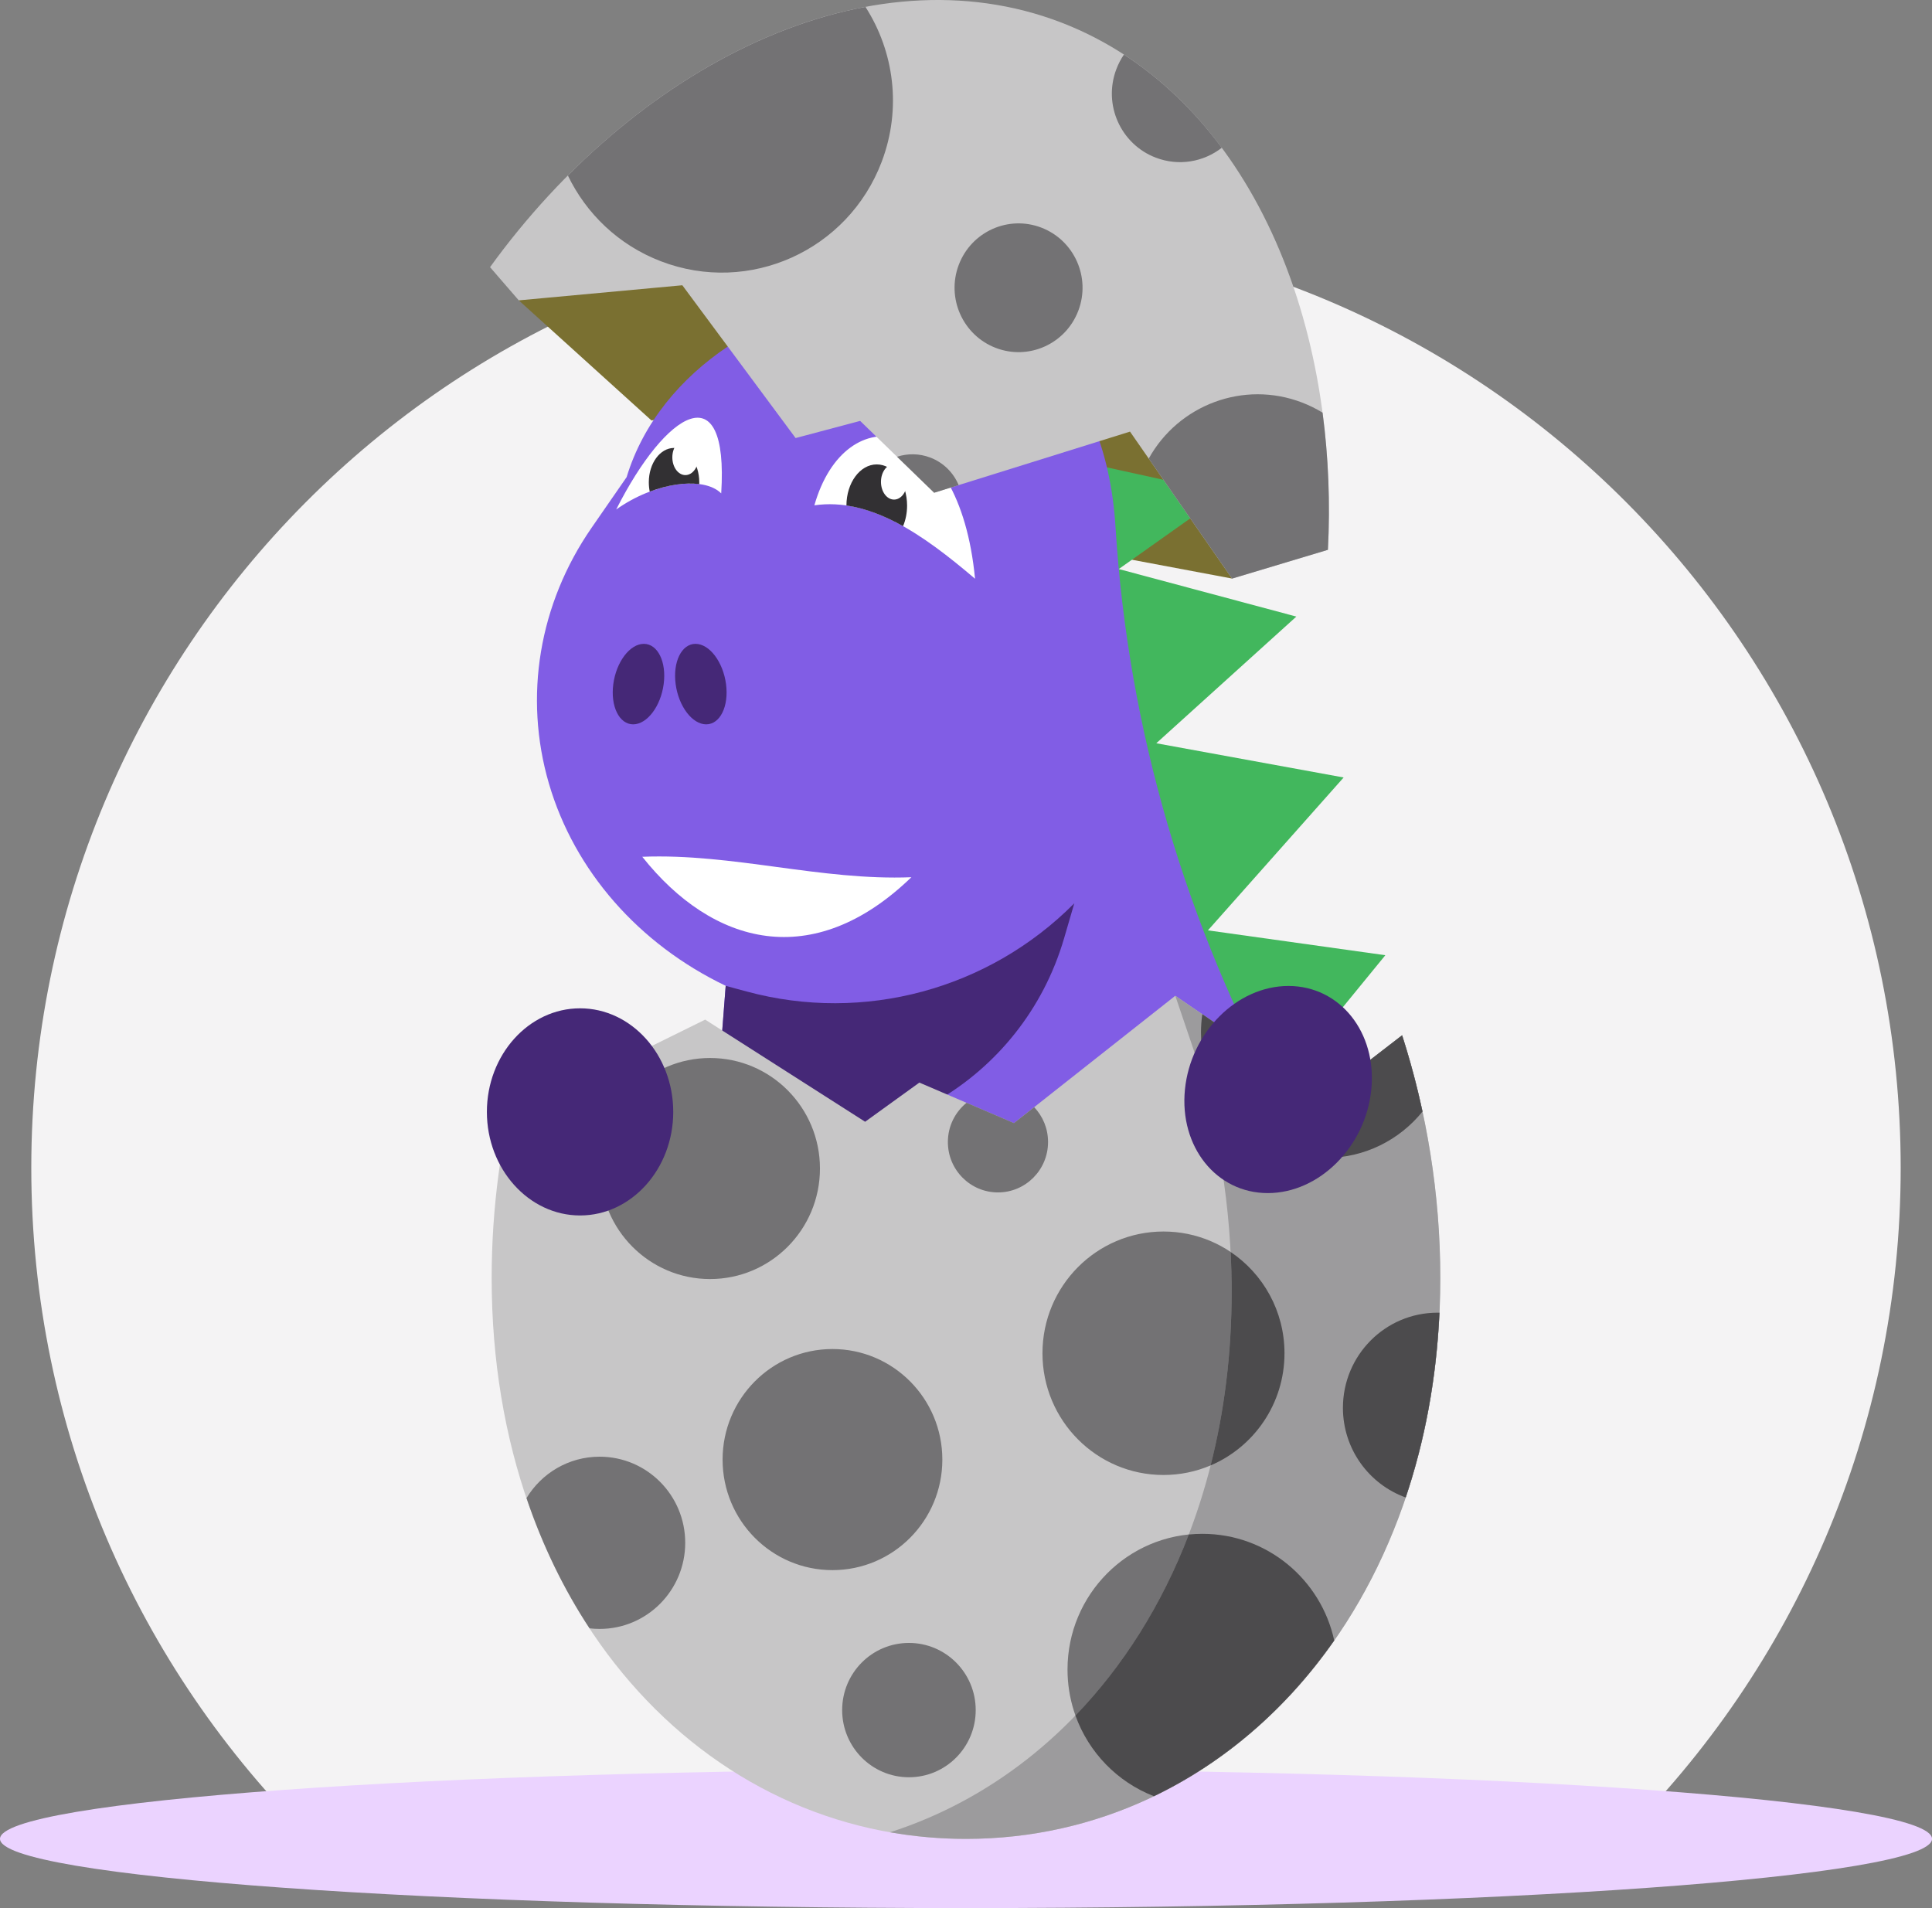 <svg xmlns="http://www.w3.org/2000/svg" width="81" height="80" viewBox="0 0 81 80" fill="none">
    <rect x="0" y="0" width="81" height="80" fill="#808080" stroke="none"/>
    <g clip-path="url(#clip0_357_67211)">
      <path fill-rule="evenodd" clip-rule="evenodd" d="M40.501 9.539C62.143 9.539 79.687 27.19 79.687 48.964C79.687 59.981 75.194 69.941 67.951 77.094H13.049C5.807 69.943 1.312 59.983 1.312 48.965C1.312 27.191 18.858 9.539 40.501 9.539Z" fill="#F4F3F4"/>
      <path fill-rule="evenodd" clip-rule="evenodd" d="M40.501 79.999C62.808 79.999 81.002 78.695 81.002 77.096C81.002 75.497 62.808 74.191 40.501 74.191C18.194 74.191 0 75.497 0 77.096C0 78.695 18.194 79.999 40.501 79.999Z" fill="#EBD3FF"/>
      <path fill-rule="evenodd" clip-rule="evenodd" d="M21.75 12.593L27.314 17.629L37.929 15.343L42.069 22.456L51.655 24.257L48.636 11.761L24.969 10.48L21.75 12.593Z" fill="#7A7031"/>
      <path fill-rule="evenodd" clip-rule="evenodd" d="M43.386 22.917L43.529 22.956L42.571 18.752L51.377 20.688L46.905 23.858L54.35 25.851L48.478 31.162L56.333 32.597L50.643 39.007L58.081 40.049L52.95 46.327L41.346 38.935C41.437 38.478 41.56 38.153 41.638 37.703L43.386 22.919V22.917Z" fill="#42B75D"/>
      <path fill-rule="evenodd" clip-rule="evenodd" d="M55.831 49.936L53.845 46.322C49.71 38.8 47.303 30.581 46.774 22.175C45.946 8.016 29.023 10.93 26.272 20.004L24.803 22.127C22.596 25.319 21.948 29.209 23.015 32.857C24.084 36.506 26.771 39.579 30.425 41.331L28.733 63.274L55.831 49.936Z" fill="#815DE5"/>
      <path fill-rule="evenodd" clip-rule="evenodd" d="M30.425 41.333L30.014 46.654L30.757 47.391C36.77 48.855 42.866 45.313 44.611 39.344L45.04 37.873C41.452 41.486 36.218 42.897 31.315 41.573L30.424 41.333H30.425Z" fill="#452877"/>
      <path fill-rule="evenodd" clip-rule="evenodd" d="M58.784 43.406C59.813 46.604 60.385 50.057 60.385 53.576C60.385 67.476 51.483 77.098 40.499 77.098C29.515 77.098 20.613 67.476 20.613 53.576C20.613 50.609 21.019 47.69 21.765 44.928L23.384 45.799L29.565 42.749L36.271 47.031L38.545 45.389L42.51 47.089L49.273 41.75L55.456 45.974L58.782 43.406H58.784Z" fill="#C7C6C7"/>
      <path fill-rule="evenodd" clip-rule="evenodd" d="M40.524 46.235L42.511 47.087L43.358 46.42C43.72 46.799 43.94 47.314 43.94 47.881C43.94 49.047 43 49.994 41.84 49.994C40.68 49.994 39.74 49.048 39.74 47.881C39.74 47.216 40.045 46.624 40.523 46.237L40.524 46.235ZM50.409 42.523L55.458 45.974L58.784 43.406C59.119 44.446 59.406 45.515 59.639 46.604C58.681 47.789 57.219 48.547 55.582 48.547C52.695 48.547 50.353 46.192 50.353 43.285C50.353 43.027 50.371 42.774 50.407 42.525L50.409 42.523ZM60.35 55.038C60.223 57.823 59.73 60.421 58.935 62.784C57.402 62.233 56.303 60.758 56.303 59.025C56.303 56.822 58.078 55.036 60.267 55.036C60.296 55.036 60.322 55.036 60.35 55.036V55.038ZM55.938 68.777C53.929 71.651 51.34 73.882 48.377 75.308C46.259 74.486 44.756 72.418 44.756 69.997C44.756 66.854 47.288 64.306 50.412 64.306C53.121 64.306 55.383 66.22 55.938 68.777ZM24.717 68.27C23.642 66.635 22.75 64.805 22.074 62.809C22.704 61.768 23.84 61.074 25.14 61.074C27.122 61.074 28.728 62.69 28.728 64.684C28.728 66.679 27.122 68.295 25.14 68.295C24.997 68.295 24.855 68.286 24.717 68.27ZM38.108 68.882C39.654 68.882 40.907 70.142 40.907 71.698C40.907 73.254 39.654 74.514 38.108 74.514C36.561 74.514 35.308 73.254 35.308 71.698C35.308 70.142 36.561 68.882 38.108 68.882ZM34.901 56.56C37.445 56.56 39.508 58.636 39.508 61.196C39.508 63.756 37.446 65.83 34.901 65.83C32.355 65.83 30.295 63.754 30.295 61.196C30.295 58.638 32.358 56.56 34.901 56.56ZM29.769 44.358C32.313 44.358 34.377 46.432 34.377 48.992C34.377 51.551 32.313 53.626 29.769 53.626C27.225 53.626 25.163 51.551 25.163 48.992C25.163 46.432 27.227 44.358 29.769 44.358ZM48.78 51.633C51.583 51.633 53.853 53.917 53.853 56.737C53.853 59.557 51.581 61.841 48.78 61.841C45.979 61.841 43.706 59.557 43.706 56.737C43.706 53.917 45.979 51.633 48.78 51.633Z" fill="#737274"/>
      <path fill-rule="evenodd" clip-rule="evenodd" d="M26.928 35.922C29.882 39.639 34.087 40.764 38.21 36.779C34.416 36.931 30.722 35.77 26.928 35.922Z" fill="white"/>
      <path fill-rule="evenodd" clip-rule="evenodd" d="M34.143 21.186C35.441 16.638 40.213 17.285 40.879 24.265C38.693 22.403 36.485 20.85 34.143 21.186Z" fill="white"/>
      <path fill-rule="evenodd" clip-rule="evenodd" d="M30.237 20.686C30.558 15.604 27.924 17.223 25.834 21.362C27.432 20.221 29.491 19.943 30.237 20.686Z" fill="white"/>
      <path fill-rule="evenodd" clip-rule="evenodd" d="M27.245 20.61C27.991 20.33 28.73 20.22 29.317 20.297C29.317 20.27 29.317 20.245 29.317 20.219C29.317 19.425 28.844 18.781 28.259 18.781C27.674 18.781 27.202 19.425 27.202 20.219C27.202 20.355 27.215 20.487 27.241 20.612L27.245 20.61Z" fill="#323033"/>
      <path fill-rule="evenodd" clip-rule="evenodd" d="M28.735 19.919C29.037 19.919 29.282 19.586 29.282 19.175C29.282 18.765 29.037 18.432 28.735 18.432C28.433 18.432 28.188 18.765 28.188 19.175C28.188 19.586 28.433 19.919 28.735 19.919Z" fill="white"/>
      <path fill-rule="evenodd" clip-rule="evenodd" d="M36.758 19.471C37.461 19.471 38.03 20.244 38.03 21.2C38.03 21.513 37.968 21.807 37.861 22.06C37.08 21.622 36.291 21.312 35.487 21.193C35.489 20.241 36.057 19.471 36.758 19.471Z" fill="#323033"/>
      <path d="M37.483 20.946C37.785 20.946 38.029 20.613 38.029 20.203C38.029 19.792 37.785 19.459 37.483 19.459C37.18 19.459 36.935 19.792 36.935 20.203C36.935 20.613 37.18 20.946 37.483 20.946Z" fill="white"/>
      <path fill-rule="evenodd" clip-rule="evenodd" d="M44.487 0.942C52.151 3.884 56.178 13.142 55.673 23.052L51.655 24.259L47.376 18.096L39.165 20.659L36.062 17.647L33.356 18.366L28.607 11.96L21.75 12.593L20.545 11.201C26.716 2.675 36.415 -2.156 44.487 0.942Z" fill="#C7C6C7"/>
      <path fill-rule="evenodd" clip-rule="evenodd" d="M47.122 2.288C48.695 3.311 50.067 4.636 51.224 6.195C50.462 6.789 49.421 6.979 48.455 6.609C46.98 6.044 46.24 4.381 46.804 2.899C46.887 2.679 46.995 2.473 47.122 2.288ZM55.449 17.299C55.696 19.162 55.774 21.095 55.674 23.052L51.655 24.259L48.161 19.227C49.404 16.981 52.133 15.934 54.59 16.877C54.894 16.994 55.181 17.136 55.449 17.301V17.299ZM23.809 7.358C27.492 3.659 31.882 1.113 36.284 0.289C37.483 2.155 37.812 4.55 36.965 6.784C35.553 10.508 31.408 12.375 27.707 10.954C25.929 10.272 24.576 8.953 23.807 7.356L23.809 7.358ZM39.006 19.185C39.563 19.399 39.977 19.826 40.192 20.339L39.165 20.659L37.61 19.15C38.049 19.007 38.54 19.007 39.006 19.185ZM43.66 9.544C45.044 10.076 45.738 11.635 45.209 13.027C44.681 14.419 43.131 15.118 41.747 14.586C40.363 14.054 39.669 12.495 40.197 11.103C40.726 9.71 42.276 9.012 43.66 9.544Z" fill="#737274"/>
      <path fill-rule="evenodd" clip-rule="evenodd" d="M24.32 50.96C26.471 50.96 28.226 49.009 28.226 46.618C28.226 44.226 26.471 42.275 24.32 42.275C22.168 42.275 20.413 44.226 20.413 46.618C20.413 49.009 22.168 50.96 24.32 50.96Z" fill="#452877"/>
      <path fill-rule="evenodd" clip-rule="evenodd" d="M29.159 26.994C29.743 26.994 30.316 27.75 30.439 28.682C30.563 29.614 30.19 30.369 29.607 30.369C29.023 30.369 28.45 29.614 28.327 28.682C28.203 27.75 28.576 26.994 29.159 26.994Z" fill="#452877"/>
      <path fill-rule="evenodd" clip-rule="evenodd" d="M26.993 26.994C26.41 26.994 25.836 27.75 25.713 28.682C25.589 29.614 25.962 30.369 26.545 30.369C27.129 30.369 27.702 29.614 27.825 28.682C27.949 27.75 27.576 26.994 26.993 26.994Z" fill="#452877"/>
      <path fill-rule="evenodd" clip-rule="evenodd" d="M58.784 43.406C59.813 46.604 60.385 50.057 60.385 53.576C60.385 67.476 51.483 77.098 40.499 77.098C39.415 77.098 38.351 77.003 37.313 76.821C45.589 74.168 51.637 65.62 51.637 54.163C51.637 50.644 51.065 47.191 50.036 43.993L49.275 41.75L55.457 45.974L58.784 43.406Z" fill="#9C9B9D"/>
      <path fill-rule="evenodd" clip-rule="evenodd" d="M50.409 42.523L55.457 45.974L58.784 43.406C59.118 44.446 59.405 45.515 59.639 46.604C58.681 47.789 57.219 48.547 55.581 48.547C52.694 48.547 50.352 46.192 50.352 43.285C50.352 43.027 50.371 42.774 50.407 42.525L50.409 42.523ZM60.35 55.038C60.222 57.823 59.73 60.421 58.934 62.784C57.401 62.233 56.303 60.758 56.303 59.025C56.303 56.822 58.078 55.036 60.267 55.036C60.295 55.036 60.322 55.036 60.35 55.036V55.038ZM55.938 68.777C53.929 71.651 51.34 73.882 48.377 75.308C46.85 74.716 45.644 73.477 45.088 71.925C47.081 69.859 48.706 67.296 49.84 64.336C50.029 64.318 50.22 64.308 50.412 64.308C53.12 64.308 55.383 66.222 55.938 68.778V68.777ZM51.594 52.49C52.955 53.406 53.853 54.966 53.853 56.737C53.853 58.85 52.577 60.664 50.755 61.44C51.329 59.183 51.637 56.746 51.637 54.159C51.637 53.601 51.622 53.044 51.594 52.49Z" fill="#4C4B4D"/>
      <path fill-rule="evenodd" clip-rule="evenodd" d="M54.019 41.338C56.177 41.338 57.731 43.282 57.493 45.68C57.254 48.078 55.311 50.022 53.153 50.022C50.995 50.022 49.441 48.078 49.679 45.68C49.918 43.282 51.861 41.338 54.019 41.338Z" fill="#452877"/>
    </g>
    <defs>
      <clipPath id="clip0_357_67211">
        <rect width="81" height="80" fill="white"/>
      </clipPath>
    </defs>
  </svg>